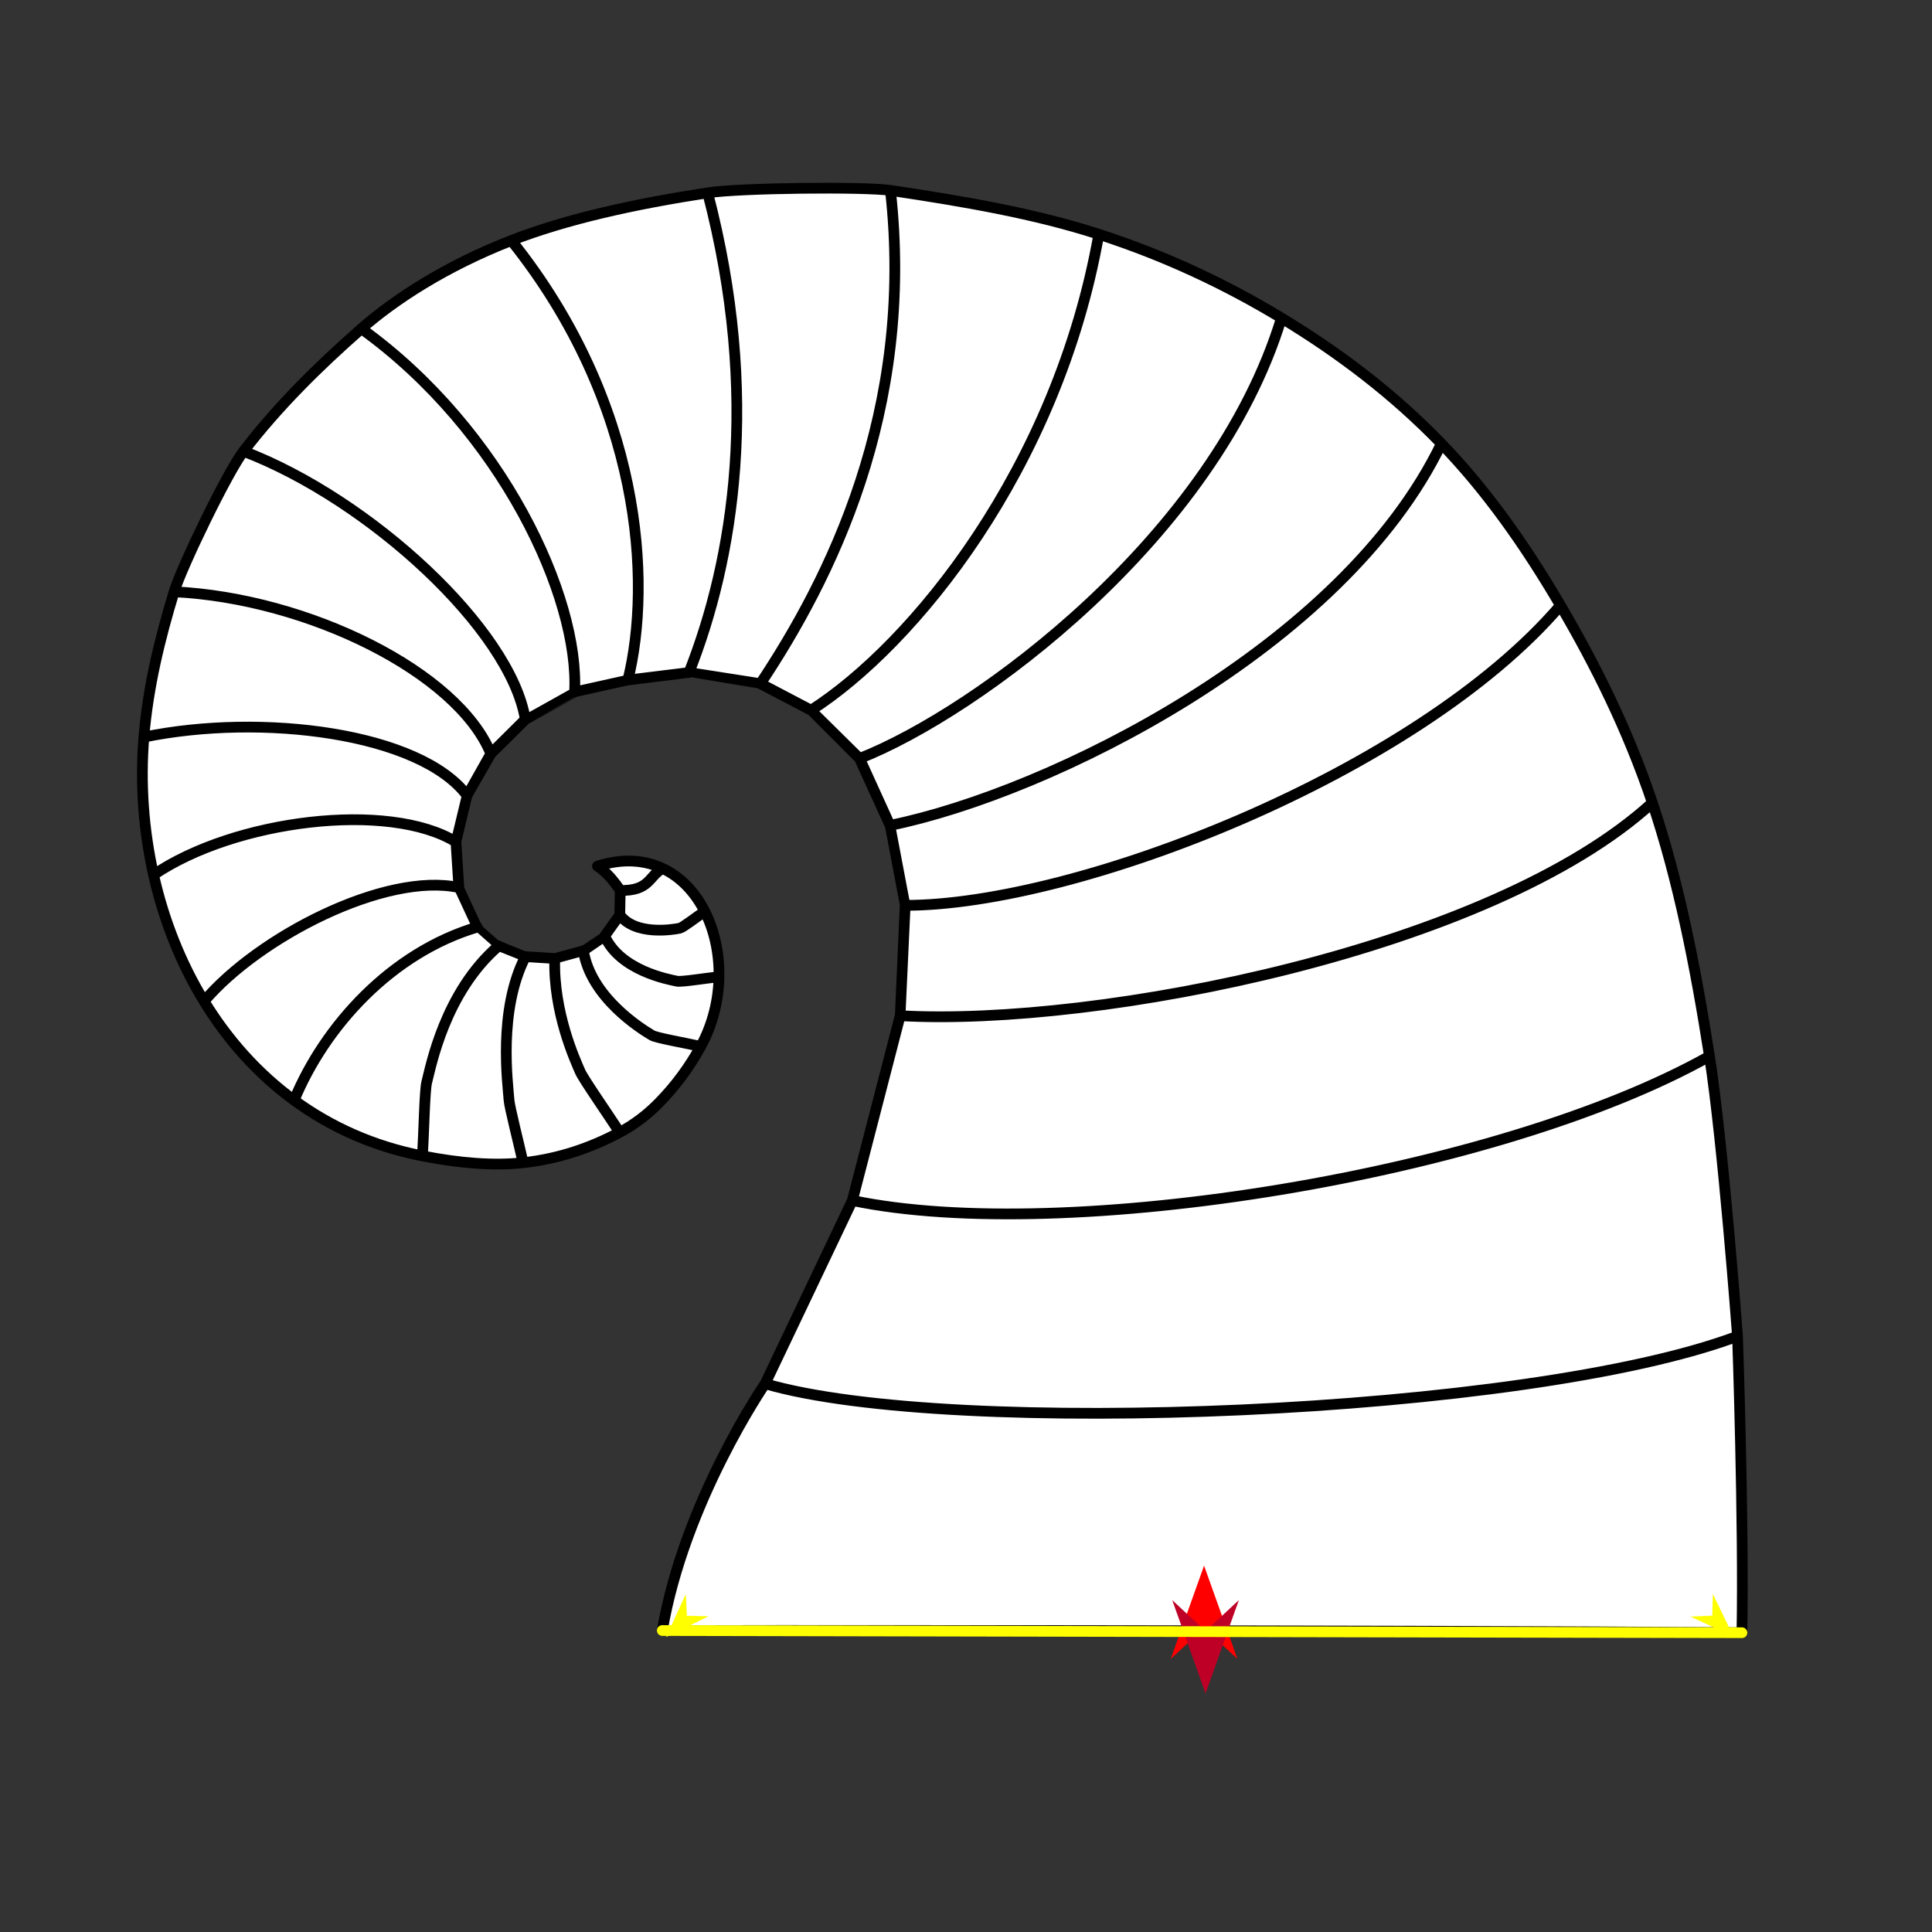 <?xml version="1.0" encoding="utf-8"?>
<!-- Generator: Moho 13.5 build 20210422 -->
<!DOCTYPE svg PUBLIC "-//W3C//DTD SVG 1.1//EN" "http://www.w3.org/Graphics/SVG/1.1/DTD/svg11.dtd">
<svg version="1.1" id="Frame_0" xmlns="http://www.w3.org/2000/svg" xmlns:xlink="http://www.w3.org/1999/xlink" width="720px" height="720px">
<rect width="100%" height="100%" fill="#333333" stroke="none"/>
<g id="halves">
<g id="cornucopia_half">
<g id="cornucopia">
<path fill="#ffffff" fill-rule="evenodd" stroke="none" d="M 246.813 607.653 C 246.904 608.427 515.055 607.450 649.170 608.466 C 649.942 568.027 647.566 498.864 647.518 497.970 C 647.466 496.991 642.102 425.724 637.070 393.620 C 631.705 359.386 625.379 327.729 615.785 299.161 C 606.625 271.885 594.502 247.716 581.547 225.623 C 568.389 203.186 554.028 182.804 537.163 165.337 C 519.441 146.983 499.325 131.675 477.567 118.507 C 456.701 105.879 434.113 95.264 409.503 87.306 C 385.465 79.533 359.416 75.078 331.839 70.953 C 322.363 69.535 276.011 69.984 263.727 71.862 C 236.565 76.013 211.204 81.590 190.565 89.629 C 165.709 99.311 146.777 111.877 134.683 122.484 C 118.745 136.462 103.581 151.436 90.747 168.170 C 84.744 175.996 67.737 211.175 64.887 220.538 C 59.551 238.070 55.152 256.031 53.623 274.698 C 52.217 291.857 53.468 309.303 57.231 326.040 C 60.995 342.776 67.293 358.805 76.049 373.134 C 84.805 387.463 96.017 400.093 109.609 410.031 C 123.201 419.969 139.173 427.215 157.445 430.777 C 171.466 433.511 183.938 434.509 194.954 433.314 C 208.800 431.813 220.662 427.465 230.938 422.005 C 236.679 418.955 241.525 415.139 245.764 410.788 C 251.801 404.591 256.954 397.623 261.137 389.982 C 265.611 381.809 267.783 372.777 267.940 364.014 C 268.097 355.250 266.238 346.754 262.650 339.652 C 259.062 332.551 253.744 326.843 246.982 323.656 C 240.221 320.469 232.016 319.803 222.653 322.784 C 227.269 325.659 231.130 331.843 231.131 331.844 C 231.131 331.845 230.976 340.942 230.976 340.943 C 230.975 340.944 225.351 348.834 225.350 348.835 C 225.349 348.836 217.417 354.275 217.416 354.276 C 217.415 354.276 206.741 357.190 206.739 357.190 C 206.738 357.190 195.805 356.514 195.804 356.514 C 195.803 356.513 185.788 352.526 185.787 352.526 C 185.786 352.525 177.866 345.506 177.865 345.505 C 177.864 345.504 171.005 330.769 171.005 330.767 C 171.005 330.765 169.921 313.755 169.921 313.753 C 169.921 313.751 174.074 296.461 174.074 296.459 C 174.075 296.458 182.925 280.883 182.926 280.881 C 182.927 280.880 195.765 268.118 195.766 268.117 C 195.768 268.116 214.131 257.857 214.133 257.855 C 214.135 257.855 233.999 253.432 234.001 253.431 C 234.003 253.431 256.770 250.612 256.773 250.611 C 256.775 250.612 283.380 254.772 283.383 254.773 C 283.385 254.774 302.264 264.683 302.266 264.684 C 302.268 264.686 320.329 282.664 320.331 282.666 C 320.333 282.669 331.686 307.602 331.687 307.605 C 331.688 307.608 337.329 337.395 337.330 337.398 C 337.330 337.402 335.470 378.517 335.469 378.522 C 335.467 378.529 317.646 447.377 317.644 447.385 C 317.640 447.393 285.161 515.637 285.152 515.664 C 285.133 515.696 255.039 559.885 246.813 607.653 Z"/>
<path fill="none" stroke="#000000" stroke-width="4" stroke-linecap="round" stroke-linejoin="round" d="M 285.152 515.664 C 285.133 515.696 255.117 559.285 246.813 607.653 C 246.852 607.644 515.055 607.450 649.170 608.466 C 649.942 568.027 647.566 498.864 647.518 497.970 C 647.466 496.991 642.102 425.724 637.070 393.620 C 558.353 437.811 396.842 463.931 317.644 447.385 C 317.640 447.393 285.161 515.637 285.152 515.664 C 353.949 535.875 569.227 527.378 647.518 497.970 M 335.469 378.522 C 335.467 378.529 317.646 447.377 317.644 447.385 M 337.330 337.398 C 337.330 337.402 335.470 378.517 335.469 378.522 C 409.426 382.701 556.074 353.786 615.785 299.161 C 606.625 271.885 594.502 247.716 581.547 225.623 C 528.062 288.084 401.292 337.442 337.330 337.398 C 337.329 337.395 331.688 307.608 331.687 307.605 C 331.686 307.602 320.333 282.669 320.331 282.666 C 320.329 282.664 302.268 264.686 302.266 264.684 C 302.264 264.683 283.385 254.774 283.383 254.773 C 283.380 254.772 256.775 250.612 256.773 250.611 C 256.770 250.612 234.003 253.431 234.001 253.431 C 233.999 253.432 214.135 257.855 214.133 257.855 C 214.131 257.857 195.768 268.116 195.766 268.117 C 195.765 268.118 182.927 280.880 182.926 280.881 C 182.925 280.883 174.075 296.458 174.074 296.459 C 174.074 296.461 169.921 313.751 169.921 313.753 C 169.921 313.755 171.005 330.765 171.005 330.767 C 171.005 330.769 177.864 345.504 177.865 345.505 C 177.866 345.506 185.786 352.525 185.787 352.526 C 185.788 352.526 195.803 356.513 195.804 356.514 C 195.805 356.514 206.738 357.190 206.739 357.190 C 206.741 357.190 217.415 354.276 217.416 354.276 C 217.417 354.275 225.349 348.836 225.350 348.835 C 225.351 348.834 230.975 340.944 230.976 340.943 C 230.976 340.942 231.131 331.845 231.131 331.844 C 242.320 332.067 241.699 326.385 246.982 323.656 C 240.221 320.469 232.016 319.803 222.653 322.784 C 227.269 325.659 231.130 331.843 231.131 331.844 M 174.074 296.459 C 156.496 273.122 97.676 265.635 53.623 274.698 C 52.217 291.857 53.468 309.303 57.231 326.040 C 87.458 305.467 144.869 298.430 169.921 313.753 M 171.005 330.767 C 143.623 324.864 96.367 349.172 76.049 373.134 C 84.805 387.463 96.017 400.093 109.609 410.031 C 121.064 382.300 145.900 355.030 177.865 345.505 M 185.787 352.526 C 165.743 369.831 160.587 397.384 159.020 403.381 C 158.271 406.245 157.970 421.645 157.445 430.777 C 171.466 433.511 183.938 434.509 194.954 433.314 C 193.202 425.526 189.869 412.527 189.696 409.950 C 189.309 404.162 185.442 376.654 195.804 356.514 M 206.739 357.190 C 206.146 377.319 214.363 395.087 216.209 399.368 C 217.362 402.043 226.028 414.459 230.938 422.005 C 236.679 418.955 241.525 415.139 245.764 410.788 C 251.801 404.591 256.954 397.623 261.137 389.982 C 255.085 388.598 244.714 386.847 242.982 385.829 C 239.207 383.608 220.150 371.828 217.416 354.276 M 225.350 348.835 C 231.100 361.661 248.961 364.977 252.319 365.668 C 253.978 366.009 262.733 364.565 267.940 364.014 C 268.097 355.250 266.238 346.754 262.650 339.652 C 259.546 341.739 254.521 345.653 253.339 345.913 C 250.926 346.442 236.661 348.785 230.976 340.943 M 182.926 280.881 C 170.598 250.599 114.884 222.953 64.887 220.538 C 59.551 238.070 55.152 256.031 53.623 274.698 M 234.001 253.431 C 243.032 216.880 239.142 150.300 190.565 89.629 C 165.709 99.311 146.777 111.877 134.683 122.484 C 187.255 160.352 216.008 222.782 214.133 257.855 M 256.773 250.611 C 273.304 208.767 283.536 147.668 263.727 71.862 C 236.565 76.013 211.204 81.590 190.565 89.629 M 283.383 254.773 C 308.843 216.482 341.127 153.511 331.839 70.953 C 322.363 69.535 276.011 69.984 263.727 71.862 M 302.266 264.684 C 340.276 240.347 394.020 174.753 409.503 87.306 C 385.465 79.533 359.416 75.078 331.839 70.953 M 320.331 282.666 C 364.009 265.563 452.713 200.180 477.567 118.507 C 456.701 105.879 434.113 95.264 409.503 87.306 M 331.687 307.605 C 391.410 295.458 500.566 241.213 537.163 165.337 C 519.441 146.983 499.325 131.675 477.567 118.507 M 195.766 268.117 C 190.313 234.544 137.714 186.059 90.747 168.170 C 84.744 175.996 67.737 211.175 64.887 220.538 M 262.650 339.652 C 259.062 332.551 253.744 326.843 246.982 323.656 M 261.137 389.982 C 265.611 381.809 267.783 372.777 267.940 364.014 M 194.954 433.314 C 208.800 431.813 220.662 427.465 230.938 422.005 M 109.609 410.031 C 123.201 419.969 139.173 427.215 157.445 430.777 M 57.231 326.040 C 60.995 342.776 67.293 358.805 76.049 373.134 M 134.683 122.484 C 118.745 136.462 103.581 151.436 90.747 168.170 M 581.547 225.623 C 568.389 203.186 554.028 182.804 537.163 165.337 M 637.070 393.620 C 631.705 359.386 625.379 327.729 615.785 299.161 "/>
</g>
<g id="specs_2">
<path fill="#ff0000" fill-rule="evenodd" stroke="none" d="M 448.723 583.466 C 448.724 583.470 461.139 618.232 461.141 618.236 C 461.139 618.235 448.724 606.683 448.723 606.682 C 448.722 606.683 436.307 618.235 436.306 618.236 C 436.307 618.232 448.722 583.470 448.723 583.466 Z"/>
<path fill="#ffff00" fill-rule="evenodd" stroke="none" d="M 248.226 610.073 C 248.227 610.071 255.582 594.057 255.583 594.055 C 255.583 594.056 255.970 602.143 255.970 602.144 C 255.971 602.144 264.064 602.340 264.065 602.340 C 264.063 602.341 248.227 610.072 248.226 610.073 Z"/>
<path fill="#ffff00" fill-rule="evenodd" stroke="none" d="M 646.007 609.877 C 646.007 609.875 638.332 594.012 638.331 594.010 C 638.331 594.011 638.106 602.104 638.106 602.105 C 638.105 602.105 630.017 602.463 630.017 602.463 C 630.018 602.464 646.006 609.876 646.007 609.877 Z"/>
<path fill="#be0027" fill-rule="evenodd" stroke="none" d="M 449.271 631.082 C 449.272 631.079 461.687 596.316 461.688 596.313 C 461.687 596.314 449.272 607.865 449.271 607.867 C 449.269 607.865 436.854 596.314 436.853 596.313 C 436.854 596.316 449.269 631.079 449.271 631.082 Z"/>
<path fill="none" stroke="#ffff00" stroke-width="4" stroke-linecap="round" stroke-linejoin="round" d="M 246.813 607.653 C 380.932 607.924 515.051 608.195 649.170 608.466 "/>
</g>
</g>
</g>
</svg>
